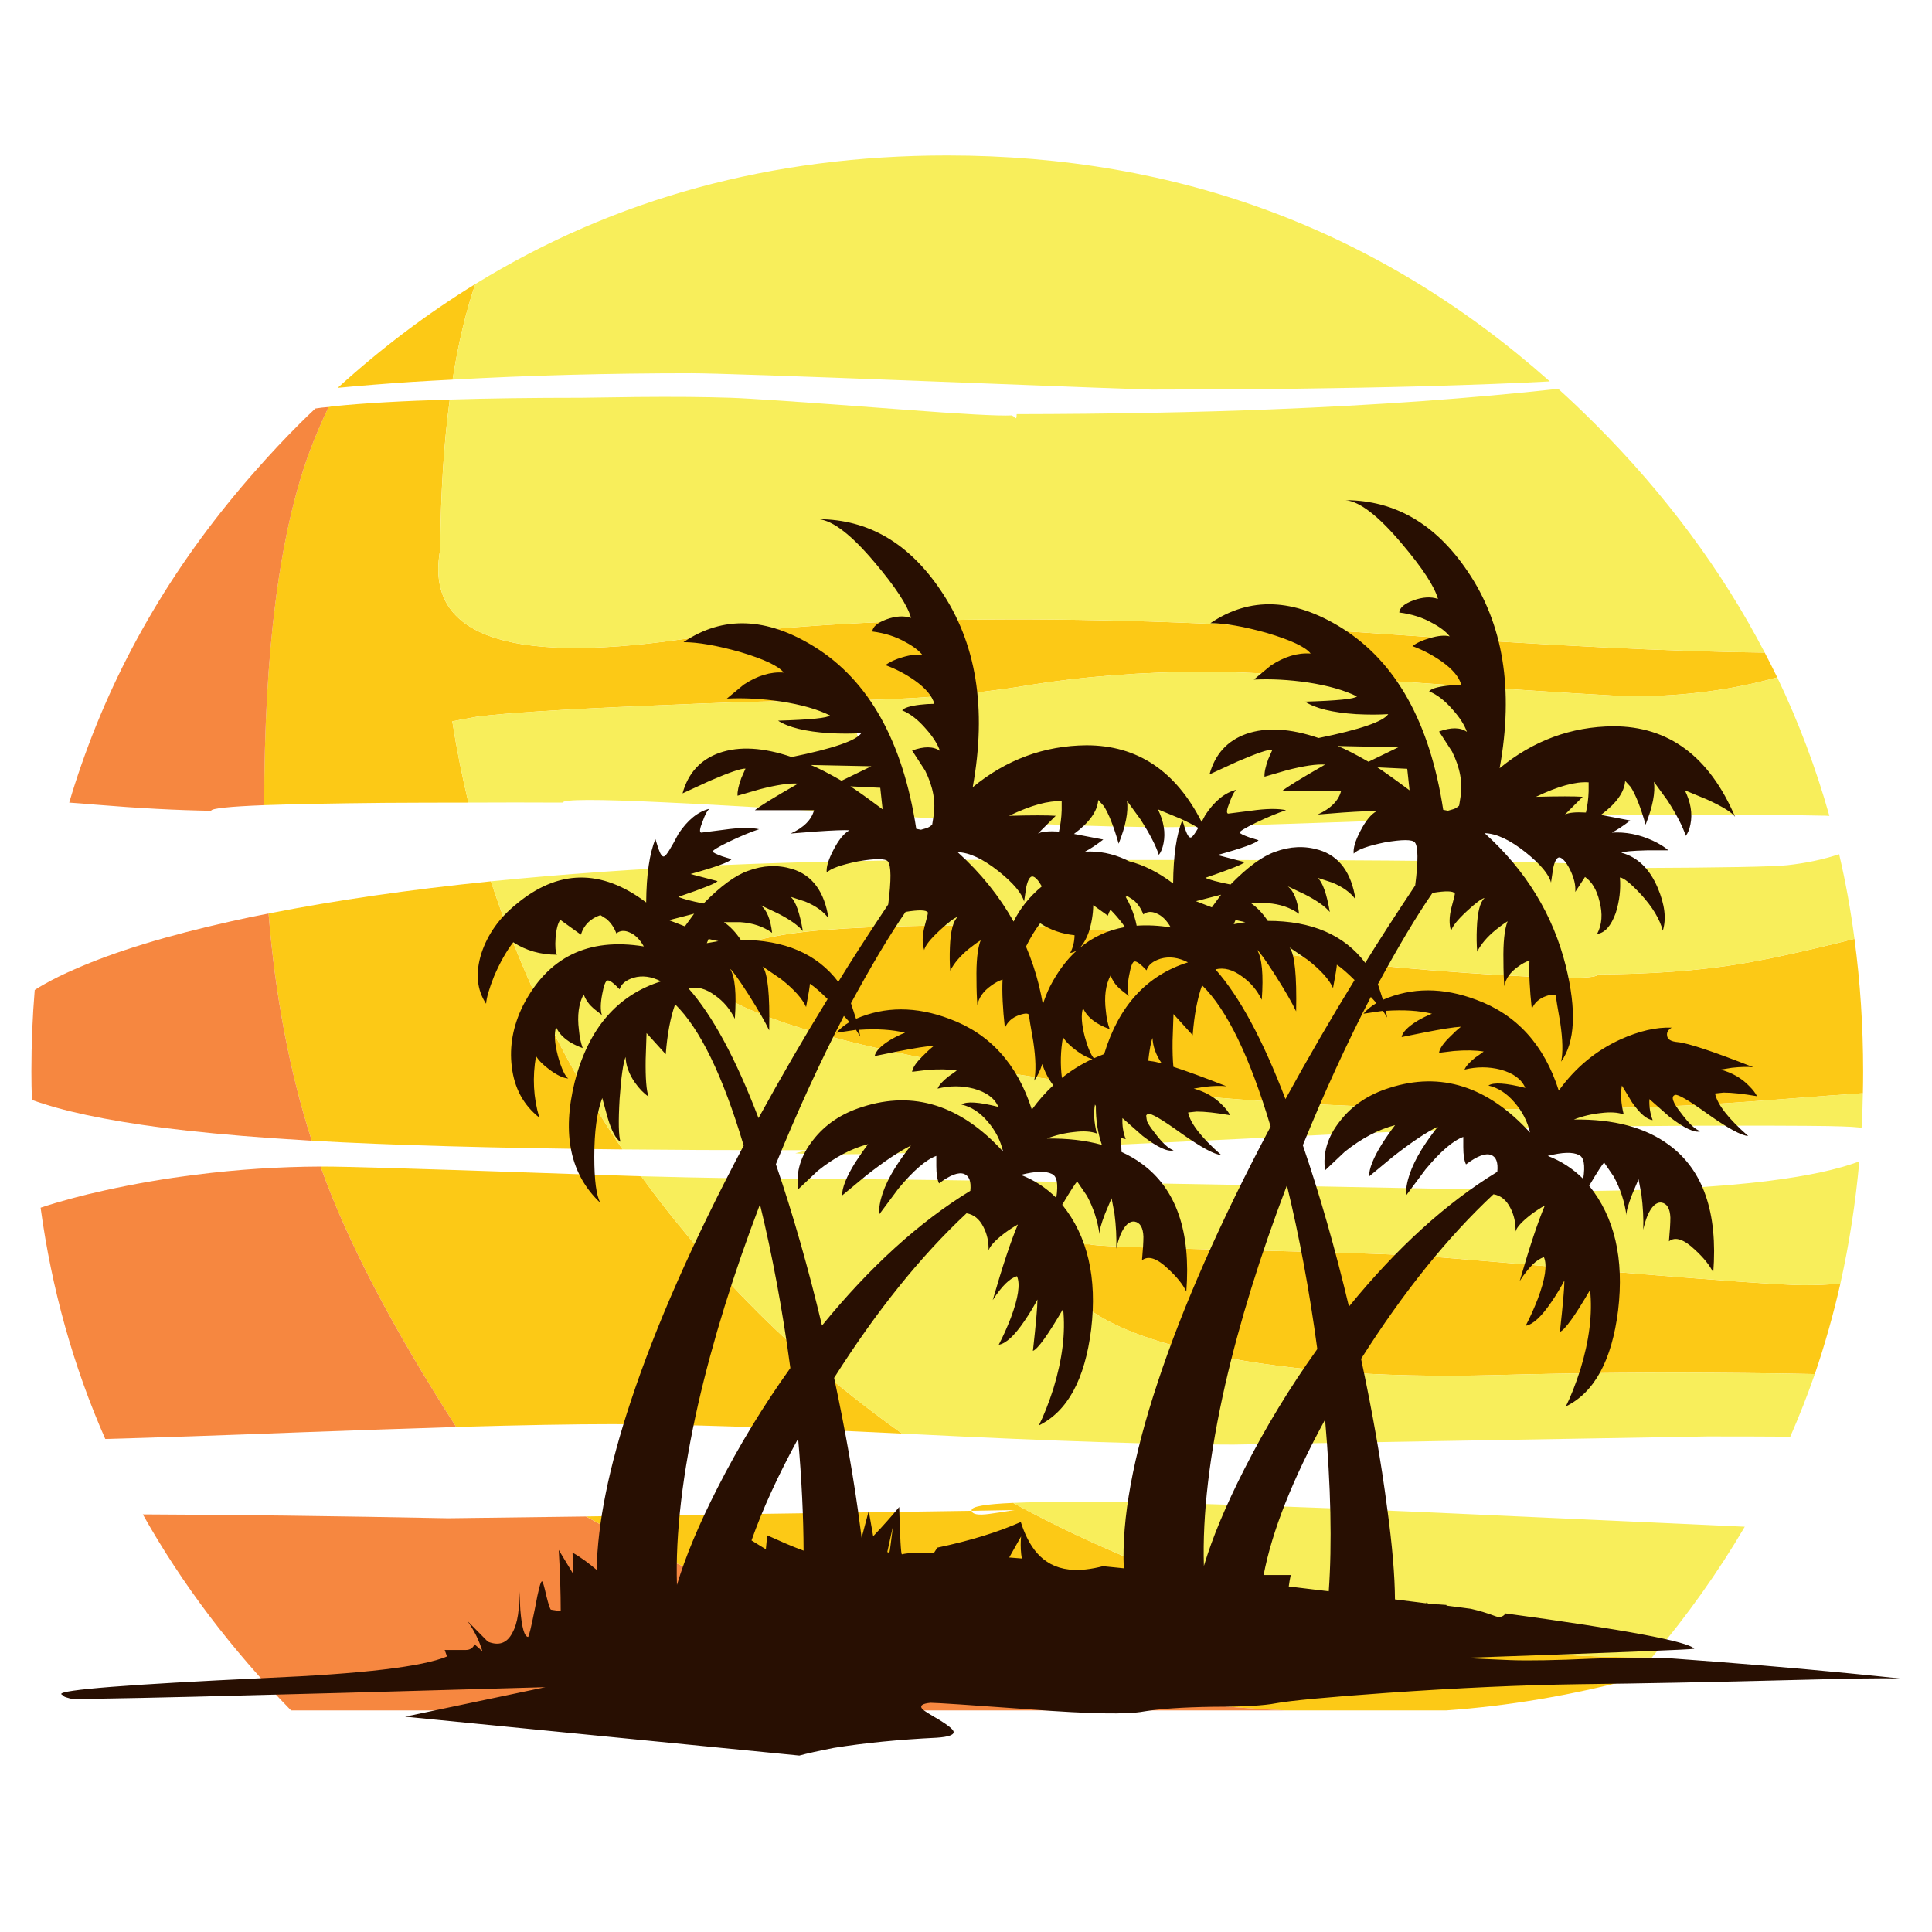 <?xml version="1.0" encoding="utf-8"?>
<!-- Generator: Adobe Illustrator 16.0.0, SVG Export Plug-In . SVG Version: 6.00 Build 0)  -->
<!DOCTYPE svg PUBLIC "-//W3C//DTD SVG 1.1//EN" "http://www.w3.org/Graphics/SVG/1.1/DTD/svg11.dtd">
<svg version="1.1" id="Layer_1" xmlns="http://www.w3.org/2000/svg" xmlns:xlink="http://www.w3.org/1999/xlink" x="0px" y="0px"
	 width="300px" height="300px" viewBox="0 0 300 300" enable-background="new 0 0 300 300" xml:space="preserve">
<g>
	<path fill="#FCC916" d="M248.032,151.654c0-0.105,0-0.225,0-0.356c8.28-0.026,15.597-0.556,21.946-1.587
		c4.551-0.741,10.543-2.05,17.979-3.929c0.898,6.668,1.35,13.532,1.35,20.598c0,1.111-0.014,2.235-0.039,3.373
		c-1.431,0.079-6.973,0.489-16.629,1.229c-10.898,0.848-23.229,1.271-36.988,1.271c-33.783,0-63.944-2.54-90.481-7.619
		c-10.768-2.063-19.354-4.286-25.756-6.668c-6.112-2.274-9.167-4.284-9.167-6.03c0-3.438,4.233-5.77,12.699-6.983
		c5.927-0.847,15.875-1.27,29.843-1.27c3.837,0,9.192,0.211,16.071,0.635c9.896,0.608,17.66,1.455,23.299,2.54
		c9.313,1.825,21.15,3.228,35.52,4.208c12.383,0.848,19.114,0.992,20.199,0.438C247.927,151.523,247.979,151.575,248.032,151.654z
		 M274.025,101.333c0.662,1.27,1.312,2.554,1.945,3.85c-7.063,1.958-14.475,2.937-22.227,2.937c-2.383,0-12.66-0.635-30.836-1.905
		c-18.15-1.27-29.99-1.905-35.521-1.905c-9.976,0-19.381,0.727-28.218,2.183c-8.969,1.455-18.506,2.209-28.613,2.262
		c-7.382,0-17.382,0.278-30.003,0.833c-13.123,0.556-21.959,1.125-26.51,1.706c-1.349,0.239-2.619,0.477-3.81,0.715
		c0.662,4.207,1.495,8.413,2.5,12.62c-4.445,0-8.81,0.013-13.096,0.04c-7.99,0.079-14.194,0.198-18.613,0.357
		c0-0.026,0-0.053,0-0.079c0-23.759,2.341-42.014,7.024-54.767c0.847-2.275,1.839-4.603,2.977-6.984
		c0.265-0.053,0.543-0.092,0.834-0.119c4.629-0.476,10.623-0.82,17.978-1.032c-0.926,6.853-1.416,14.591-1.468,23.216
		c-2.487,13.229,9.921,17.912,37.225,14.049c27.305-3.863,63.775-4.154,109.414-0.873
		C240.279,100.235,259.952,101.201,274.025,101.333z M285.773,199.318c-1.084,4.787-2.408,9.471-3.969,14.049
		c-3.994-0.08-7.658-0.133-10.994-0.158c-13.098-0.133-25.979-0.027-38.653,0.316c-18.388,0.477-33.904-0.771-46.552-3.73
		c-14.26-3.333-21.393-8.229-21.393-14.684c0-1.191,0.211-1.825,0.637-1.904h4.442c0,0.236,7.187,0.527,21.55,0.873
		c16.615,0.369,27,0.714,31.153,1.031c1.165,0.08,10.356,0.847,27.582,2.302c17.274,1.429,27.448,2.144,30.521,2.144
		C282.109,199.557,284.001,199.477,285.773,199.318z M99.566,182.65c5.45,7.514,11.563,14.631,18.335,21.352
		c6.906,6.825,14.3,13.029,22.185,18.611c-19.922-0.979-34.951-1.469-45.083-1.469c-5.953,0-14.009,0.146-24.169,0.438
		c-9.842-15.318-16.814-28.667-20.915-40.044c-0.052-0.132-0.092-0.265-0.119-0.396c0.132,0,0.278,0,0.437,0
		c3.254,0,14.088,0.314,32.503,0.949C88.851,182.307,94.46,182.491,99.566,182.65z M157.311,233.369
		c6.297,3.439,12.848,6.535,19.646,9.285c24.313,9.789,50.759,14.685,79.333,14.685c0.079,0,0.159,0,0.235,0
		c-0.949,1.112-1.902,2.224-2.854,3.333c-9.734,2.594-19.445,4.234-29.131,4.922h-24.883c-27.465-1.35-53.153-6.494-77.071-15.438
		c-11.139-4.182-21.668-9.076-31.59-14.684l59.886-0.875c0-0.055,0-0.095,0-0.117C150.881,233.924,153.023,233.555,157.311,233.369z
		 M63.889,59.305c-4.286,0.292-8.083,0.595-11.39,0.914c-0.026,0-0.053,0-0.08,0c0.053-0.053,0.106-0.093,0.159-0.12
		c6.746-6.112,13.824-11.443,21.232-15.994c-1.481,4.313-2.659,9.26-3.532,14.843C68.135,59.054,66.005,59.173,63.889,59.305z
		 M150.881,234.6c0.105,0.555,1.02,0.715,2.738,0.479c0.979-0.135,2.288-0.331,3.929-0.598L150.881,234.6z M81.033,149.67
		c4.286,10.16,9.498,19.764,15.636,28.813c-19.975-0.211-36.061-0.662-48.258-1.351c-3.439-10.715-5.675-22.475-6.708-35.281
		c10.292-2.037,21.801-3.704,34.527-5C77.633,141.138,79.234,145.411,81.033,149.67z"/>
	<path fill="#F68740" d="M199.654,265.594H45.196c-9.286-9.498-16.958-19.645-23.018-30.439c14.049,0.056,29.857,0.255,47.425,0.599
		l21.391-0.274c9.921,5.604,20.451,10.502,31.59,14.684C146.502,259.1,172.191,264.244,199.654,265.594z M48.054,70.179
		c-4.683,12.753-7.024,31.008-7.024,54.767c0,0.026,0,0.053,0,0.079c-5.45,0.212-8.202,0.503-8.255,0.874
		c-5.265-0.08-11.258-0.397-17.978-0.953c-1.508-0.132-2.857-0.238-4.048-0.317c0.582-1.984,1.218-3.956,1.905-5.914
		c5.795-16.642,14.856-31.907,27.185-45.797c2.117-2.408,4.339-4.776,6.668-7.104c0.82-0.82,1.64-1.614,2.46-2.381
		c0.662-0.106,1.35-0.186,2.063-0.238C49.893,65.576,48.901,67.904,48.054,70.179z M41.704,141.852
		c1.032,12.806,3.268,24.566,6.708,35.281c-2.17-0.131-4.207-0.264-6.112-0.396c-6.35-0.446-12.038-0.989-17.064-1.627
		c-8.863-1.164-15.623-2.604-20.28-4.323c-0.053-1.455-0.08-2.925-0.08-4.404c0-4.287,0.172-8.506,0.516-12.659
		c0.476-0.316,0.979-0.621,1.508-0.91c1.402-0.795,2.963-1.563,4.684-2.305c6.243-2.752,14.366-5.239,24.367-7.461
		C37.828,142.62,39.747,142.223,41.704,141.852z M6.304,187.531c2.937-0.979,6.271-1.879,10.001-2.698
		c4.683-1.032,9.379-1.839,14.088-2.421c6.429-0.82,12.898-1.244,19.407-1.271c0.026,0.133,0.066,0.268,0.119,0.396
		c4.101,11.377,11.073,24.727,20.915,40.044c-0.344,0.026-0.688,0.039-1.032,0.039c-6.825,0.212-14.564,0.478-23.216,0.794
		c-12.408,0.477-22.488,0.82-30.24,1.031C11.371,212.123,8.024,200.15,6.304,187.531z"/>
	<path fill="#F8EE5B" d="M87.381,124.628c0-0.529,5.265-0.543,15.795-0.04c7.091,0.318,18.123,0.966,33.098,1.945
		c18.891,1.27,33.917,1.905,45.083,1.905c2.935,0,13.531-0.318,31.787-0.953c18.256-0.635,34.328-0.952,48.221-0.952
		c11.218,0,18.361,0.039,21.431,0.119c0.425,0,0.847,0.014,1.271,0.04c-2.09-7.434-4.789-14.604-8.096-21.51
		c-7.063,1.958-14.473,2.937-22.225,2.937c-2.381,0-12.66-0.635-30.836-1.905c-18.152-1.27-29.992-1.905-35.52-1.905
		c-9.978,0-19.383,0.727-28.22,2.183c-8.968,1.455-18.506,2.209-28.613,2.262c-7.382,0-17.382,0.277-30.003,0.833
		c-13.122,0.556-21.959,1.124-26.51,1.706c-1.35,0.239-2.619,0.477-3.81,0.715c0.662,4.207,1.495,8.413,2.5,12.62
		C77.525,124.602,82.407,124.602,87.381,124.628z M134.5,111.955c1.993,0,1.993,3.091,0,3.091S132.507,111.955,134.5,111.955z
		 M68.374,85.261c0.053-8.625,0.542-16.364,1.468-23.216c5.9-0.186,12.7-0.278,20.398-0.278c0.53-0.001,3.401-0.041,8.613-0.12
		c5.767-0.053,10.622-0.013,14.564,0.119c2.752,0.08,11.655,0.688,26.709,1.826c9.339,0.714,15.001,1.019,16.985,0.913
		c0.186,0.08,0.371,0.211,0.556,0.397c0.133,0.132,0.199-0.066,0.199-0.595c14.657-0.026,27.926-0.278,39.805-0.754
		c16.086-0.635,30.851-1.693,44.29-3.175c1.932,1.747,3.836,3.559,5.714,5.437c10.929,10.927,19.712,22.767,26.353,35.519
		c-14.072-0.132-33.744-1.098-59.014-2.897c-45.64-3.281-82.11-2.99-109.415,0.873C78.295,103.173,65.887,98.49,68.374,85.261z
		 M107.384,57.956c-12.911,0-25.28,0.331-37.106,0.992c0.873-5.583,2.051-10.53,3.532-14.843
		c21.642-13.308,46.062-19.962,73.261-19.962c36.035,0,67.229,11.694,93.58,35.083c-4.895,0.264-11.418,0.516-19.563,0.753
		c-13.146,0.344-27.235,0.516-42.269,0.516c-0.896,0.001-12.26-0.422-34.088-1.268C122.902,58.38,110.453,57.956,107.384,57.956z
		 M274.979,183.324c5.795-0.74,10.373-1.732,13.732-2.977c-0.583,6.481-1.563,12.809-2.938,18.971
		c-1.772,0.158-3.664,0.238-5.676,0.238c-3.068,0-13.242-0.716-30.521-2.145c-17.226-1.455-26.417-2.223-27.582-2.303
		c-4.153-0.316-14.538-0.661-31.153-1.03c-14.363-0.347-21.55-0.638-21.55-0.873h-4.442c-0.426,0.079-0.637,0.713-0.637,1.903
		c0,6.455,7.133,11.352,21.393,14.685c12.646,2.963,28.164,4.207,46.552,3.729c12.674-0.344,25.559-0.448,38.653-0.315
		c3.336,0.024,7,0.078,10.994,0.158c-1.14,3.278-2.408,6.521-3.813,9.723c-3.333-0.024-7.604-0.039-12.818-0.039l-73.656,1.271
		c-11.48,0-27.793-0.528-48.934-1.588c-0.846-0.055-1.68-0.094-2.5-0.118c-7.885-5.582-15.279-11.786-22.185-18.611
		c-6.772-6.721-12.885-13.838-18.335-21.354c10.318,0.267,18.64,0.396,24.963,0.396c14.499,0,53.87,0.635,118.105,1.905
		C255.73,184.952,266.514,184.409,274.979,183.324z M270.773,237.061h0.158c-4.127,7.037-8.93,13.797-14.406,20.278h-0.236
		c-28.574,0-55.02-4.896-79.333-14.685c-6.799-2.75-13.349-5.846-19.646-9.285c9.685-0.45,30.309,0,61.871,1.349
		C221.536,234.824,238.732,235.604,270.773,237.061z M289.266,169.749c-0.024,1.771-0.093,3.56-0.199,5.356
		c-1.004-0.104-2.049-0.172-3.135-0.197c-1.801-0.079-7.343-0.119-16.627-0.119c-20.664,0-40.88,0.423-60.644,1.271
		c-23.573,1.164-41.472,1.998-53.694,2.5c-17.039,0.688-27.529,0.857-31.471,0.517c1.19-0.318,1.852-0.478,1.984-0.478h-3.811
		c-8.916,0-17.25-0.039-25.002-0.117c-6.138-9.051-11.35-18.653-15.636-28.813c-1.799-4.259-3.4-8.532-4.802-12.818
		c21.959-2.223,47.478-3.334,76.554-3.334c0.527,0,17.556,0.014,51.076,0.04c32.992,0.159,49.621,0.569,49.886,1.23h-10.16
		c0.715,0.026,2.556,0.225,5.519,0.595c3.098,0.265,4.645,0.066,4.645-0.595c13.679-0.053,21.604-0.199,23.771-0.437
		c2.912-0.317,5.598-0.886,8.06-1.706c1.005,4.286,1.799,8.665,2.381,13.136c-7.437,1.879-13.427,3.188-17.979,3.929
		c-6.351,1.032-13.666,1.561-21.944,1.587v0.356c-0.056-0.077-0.106-0.129-0.159-0.156c-1.085,0.556-7.816,0.41-20.2-0.438
		c-14.364-0.979-26.206-2.382-35.52-4.208c-5.638-1.085-13.401-1.932-23.298-2.54c-6.879-0.423-12.234-0.635-16.071-0.635
		c-13.969,0-23.917,0.423-29.843,1.271c-8.466,1.217-12.699,3.545-12.699,6.984c0,1.745,3.055,3.756,9.167,6.03
		c6.403,2.384,14.989,4.604,25.756,6.668c26.537,5.079,56.697,7.619,90.483,7.619c13.759,0,26.086-0.423,36.986-1.271
		C282.293,170.238,287.835,169.828,289.266,169.749z"/>
	<path fill="#280F02" d="M287.066,259.826c-8.391-0.823-17.728-1.603-28.014-2.349c-2.539-0.127-6.476-0.103-11.81,0.077
		c-5.646,0.257-9.864,0.333-12.661,0.231c-2.486-0.102-4.963-0.216-7.424-0.346c23.57-0.821,35.549-1.296,35.934-1.425
		c-0.979-1.133-10.754-2.961-29.314-5.483c-0.305,0.454-0.842,0.709-1.527,0.447c-1.267-0.484-2.555-0.869-3.861-1.167
		c-1.228-0.16-2.479-0.323-3.772-0.49c-0.008-0.037-0.013-0.068-0.021-0.106c-0.758-0.068-1.52-0.111-2.286-0.121
		c-0.337-0.005-0.612-0.104-0.832-0.258c-0.002,0.04-0.004,0.085-0.007,0.124c-1.573-0.198-3.2-0.401-4.861-0.607
		c-0.018-3.68-0.419-8.412-1.218-14.232c-0.918-7.099-2.266-14.803-4.044-23.117c6.572-10.372,13.425-18.894,20.561-25.559
		c1.122,0.187,1.991,0.888,2.61,2.105c0.58,1.104,0.853,2.331,0.814,3.677c0.186-0.671,1.004-1.562,2.443-2.666
		c0.73-0.543,1.433-1.002,2.107-1.376c-1.066,2.509-2.369,6.423-3.905,11.739c1.405-2.172,2.661-3.406,3.765-3.705
		c0.524,1.218,0.208,3.368-0.952,6.459c-0.579,1.498-1.208,2.893-1.883,4.185c1.123-0.188,2.452-1.413,3.988-3.68
		c0.769-1.124,1.441-2.235,2.022-3.343c0,1.163-0.235,3.82-0.702,7.979c0.769-0.302,2.33-2.471,4.691-6.518
		c0.393,3.67-0.113,7.8-1.517,12.387c-0.73,2.265-1.48,4.166-2.247,5.702c4.438-2.172,7.145-7.143,8.117-14.915
		c0.954-8.016-0.543-14.465-4.493-19.353c1.309-2.211,2.087-3.408,2.331-3.595l1.515,2.219c1.011,1.892,1.659,3.876,1.939,5.955
		c-0.04-0.523,0.251-1.593,0.871-3.201l1.011-2.389l0.448,2.389c0.245,1.891,0.338,3.707,0.282,5.446
		c0.148-0.729,0.364-1.449,0.646-2.161c0.634-1.459,1.365-2.143,2.19-2.05c0.861,0.15,1.32,0.928,1.375,2.332
		c0,0.824-0.074,2.052-0.224,3.679c0.976-0.767,2.323-0.327,4.047,1.32c1.365,1.256,2.312,2.434,2.836,3.538
		c0.729-9.326-1.565-15.936-6.883-19.831c-3.668-2.716-8.593-4.025-14.771-3.932c1.348-0.524,2.751-0.861,4.213-1.012
		c1.479-0.187,2.658-0.11,3.539,0.226c-0.432-1.741-0.524-3.239-0.282-4.495l1.573,2.611c1.218,1.741,2.284,2.66,3.202,2.754
		c-0.394-1.013-0.563-2.099-0.505-3.259l3.12,2.753c2.303,1.779,3.91,2.528,4.829,2.248c-0.806-0.245-1.816-1.19-3.034-2.839
		c-1.311-1.647-1.621-2.585-0.928-2.809c0.43-0.149,2.117,0.833,5.056,2.949c3.147,2.229,5.243,3.37,6.293,3.427
		c-3.093-2.713-4.803-4.916-5.142-6.6l1.318-0.142c1.293,0,3.025,0.187,5.195,0.563c-0.223-0.469-0.624-0.993-1.206-1.573
		c-1.16-1.218-2.64-2.07-4.438-2.557l1.742-0.282c1.349-0.149,2.462-0.177,3.342-0.083c-6.233-2.452-10.147-3.753-11.739-3.904
		c-1.068-0.093-1.621-0.43-1.659-1.012c-0.091-0.486,0.144-0.897,0.704-1.235c-2.394-0.094-5.046,0.516-7.947,1.826
		c-3.821,1.742-7.016,4.393-9.579,7.95c-2.265-7.098-6.535-11.798-12.809-14.102c-5.167-1.947-10-1.947-14.493,0l-0.785-2.415
		c3.183-5.879,6.01-10.607,8.482-14.184c2.061-0.336,3.212-0.31,3.454,0.085c0.057,0.038-0.111,0.758-0.506,2.162
		c-0.375,1.441-0.394,2.668-0.057,3.679c0.133-0.674,0.947-1.704,2.444-3.089c1.367-1.273,2.284-1.957,2.754-2.05
		c-0.712,0.636-1.115,2.209-1.208,4.719c-0.057,1.309-0.038,2.517,0.055,3.623c0.581-1.161,1.547-2.294,2.896-3.398
		c0.674-0.542,1.281-0.984,1.825-1.321c-0.486,1.254-0.703,3.305-0.646,6.152c0,1.462,0.045,2.771,0.14,3.932
		c0.188-1.16,0.907-2.181,2.162-3.062c0.582-0.429,1.161-0.74,1.742-0.926c-0.095,1.985,0.028,4.495,0.364,7.528
		c0.375-0.954,1.124-1.629,2.247-2.022c1.012-0.337,1.517-0.29,1.517,0.141c0,0.244,0.215,1.572,0.646,3.987
		c0.394,2.661,0.44,4.683,0.14,6.068c2.172-3.034,2.416-7.977,0.731-14.832c-1.985-7.976-6.188-14.857-12.611-20.644
		c1.795,0.038,3.921,1.03,6.375,2.979c2.286,1.833,3.597,3.397,3.934,4.69c0.131-0.918,0.242-1.668,0.337-2.248
		c0.242-1.104,0.563-1.657,0.954-1.657c0.486,0.055,1.04,0.684,1.657,1.882c0.638,1.31,0.91,2.471,0.814,3.482l1.517-2.332
		c1.065,0.731,1.815,1.984,2.245,3.764c0.524,1.947,0.401,3.642-0.365,5.084c1.199-0.15,2.162-1.236,2.894-3.259
		c0.579-1.834,0.795-3.67,0.646-5.504c0.579,0.038,1.666,0.909,3.257,2.613c1.799,1.965,2.932,3.847,3.401,5.645
		c0.577-1.835,0.317-4.055-0.79-6.658c-1.253-2.958-3.134-4.776-5.643-5.448c0.335-0.188,1.664-0.31,3.985-0.366
		c1.161,0,2.268,0,3.316,0c-0.58-0.524-1.394-1.031-2.443-1.518c-2.081-0.954-4.187-1.366-6.322-1.236
		c0.825-0.43,1.771-1.056,2.841-1.881l-4.551-0.87c2.397-1.778,3.651-3.538,3.763-5.281l0.871,0.956
		c0.767,1.198,1.535,3.146,2.303,5.843c1.105-2.79,1.535-5.009,1.293-6.658l2.105,2.893c1.462,2.285,2.407,4.12,2.839,5.505
		c0.335-0.431,0.579-1.029,0.729-1.798c0.337-1.647,0.048-3.408-0.869-5.279l3.454,1.432c2.416,1.104,3.867,2.003,4.354,2.696
		c-4.007-9.381-10.309-14.071-18.903-14.071c-6.573,0.055-12.462,2.228-17.667,6.515c2.229-12.264,0.561-22.471-4.999-30.616
		c-4.926-7.301-11.228-10.972-18.903-11.01c2.209,0.225,5.103,2.462,8.68,6.713c3.238,3.82,5.12,6.694,5.645,8.622
		c-1.104-0.375-2.378-0.3-3.819,0.225c-1.405,0.523-2.136,1.151-2.19,1.882c1.946,0.243,3.67,0.795,5.167,1.657
		c1.199,0.636,2.087,1.319,2.668,2.049c-0.767-0.206-1.806-0.111-3.118,0.281c-1.159,0.337-2.049,0.749-2.668,1.236
		c1.593,0.58,3.109,1.376,4.55,2.386c1.686,1.201,2.696,2.407,3.034,3.625c-0.711,0-1.46,0.047-2.246,0.141
		c-1.536,0.187-2.454,0.476-2.753,0.87c1.272,0.524,2.509,1.488,3.707,2.893c1.068,1.197,1.788,2.329,2.163,3.398
		c-1.012-0.713-2.453-0.731-4.325-0.056l2.022,3.117c1.253,2.51,1.683,4.898,1.291,7.163l-0.197,1.236
		c-0.299,0.28-0.617,0.469-0.954,0.562l-0.786,0.225l-0.73-0.142c-2.079-13.576-7.342-22.996-15.785-28.256
		c-7.453-4.625-14.241-4.869-20.363-0.73c2.229,0,5.148,0.505,8.764,1.517c3.763,1.124,6.029,2.191,6.796,3.203
		c-2.022-0.15-4.09,0.477-6.207,1.881l-2.611,2.162c2.659-0.131,5.459,0.019,8.398,0.449c3.145,0.487,5.683,1.208,7.612,2.164
		c-0.338,0.393-3.024,0.664-8.063,0.814c1.611,1.049,4.253,1.694,7.921,1.938c1.837,0.095,3.503,0.095,5.001,0
		c-0.786,1.162-4.392,2.397-10.814,3.708c-4.382-1.499-8.117-1.713-11.208-0.647c-2.957,1.049-4.868,3.147-5.729,6.292l4.27-1.966
		c2.996-1.292,4.831-1.919,5.505-1.881l-0.646,1.46c-0.43,1.16-0.627,2.078-0.589,2.751l3.482-1.011
		c2.602-0.672,4.576-0.964,5.927-0.87c-3.708,2.116-5.946,3.493-6.715,4.129h9.186c-0.394,1.498-1.602,2.705-3.624,3.623
		l3.904-0.309c2.753-0.187,4.495-0.252,5.225-0.197c-0.859,0.469-1.702,1.507-2.528,3.119c-0.767,1.478-1.104,2.63-1.011,3.454
		c0.581-0.617,2.192-1.199,4.832-1.741c2.714-0.467,4.269-0.467,4.662,0c0.522,0.637,0.544,2.867,0.057,6.685
		c-3.146,4.718-5.731,8.726-7.754,12.021c-3.276-4.343-8.322-6.517-15.139-6.517c-0.768-1.16-1.639-2.079-2.611-2.753h2.556
		c1.928,0.132,3.567,0.684,4.916,1.659c-0.244-2.117-0.823-3.54-1.742-4.269l2.613,1.236c1.871,0.954,3.174,1.872,3.904,2.751
		c-0.486-2.846-1.115-4.616-1.882-5.309l2.247,0.732c1.646,0.673,2.854,1.543,3.623,2.611c-0.637-4.156-2.519-6.714-5.645-7.668
		c-2.231-0.675-4.505-0.581-6.827,0.281c-1.967,0.673-4.279,2.369-6.938,5.083c-1.986-0.393-3.285-0.739-3.904-1.04
		c3.949-1.348,5.972-2.163,6.066-2.443l-4.185-1.097c3.857-1.066,5.983-1.834,6.376-2.302c-0.487-0.148-0.974-0.298-1.46-0.449
		c-0.917-0.336-1.405-0.58-1.462-0.729c-0.036-0.188,0.787-0.693,2.473-1.517c1.797-0.861,3.371-1.517,4.719-1.965
		c-1.255-0.28-3.071-0.253-5.449,0.085l-3.539,0.449c-0.3-0.057-0.226-0.636,0.225-1.742c0.375-1.067,0.731-1.721,1.068-1.966
		c-1.78,0.43-3.39,1.731-4.832,3.905c-0.209,0.401-0.398,0.755-0.579,1.086c-4.024-7.924-9.98-11.897-17.88-11.897
		c-6.572,0.055-12.461,2.228-17.667,6.515c2.229-12.264,0.561-22.47-5-30.616c-4.925-7.301-11.226-10.972-18.903-11.01
		c2.21,0.225,5.103,2.462,8.679,6.713c3.239,3.82,5.121,6.694,5.646,8.622c-1.104-0.375-2.378-0.3-3.82,0.225
		c-1.404,0.523-2.135,1.151-2.191,1.882c1.946,0.243,3.67,0.795,5.168,1.657c1.198,0.636,2.086,1.319,2.668,2.049
		c-0.768-0.206-1.808-0.111-3.119,0.281c-1.16,0.338-2.05,0.75-2.668,1.236c1.591,0.58,3.109,1.376,4.55,2.386
		c1.686,1.201,2.697,2.407,3.034,3.625c-0.711,0-1.46,0.047-2.247,0.141c-1.535,0.187-2.453,0.476-2.752,0.87
		c1.272,0.524,2.509,1.488,3.708,2.893c1.067,1.197,1.788,2.329,2.163,3.398c-1.011-0.713-2.453-0.731-4.325-0.056l2.021,3.117
		c1.255,2.51,1.685,4.898,1.292,7.163l-0.197,1.236c-0.299,0.28-0.617,0.469-0.955,0.562l-0.787,0.225l-0.73-0.142
		c-2.079-13.576-7.341-22.995-15.786-28.256c-7.452-4.625-14.241-4.869-20.363-0.73c2.229,0,5.149,0.505,8.764,1.517
		c3.763,1.124,6.028,2.191,6.796,3.203c-2.022-0.15-4.091,0.477-6.207,1.881l-2.612,2.162c2.66-0.131,5.459,0.019,8.399,0.449
		c3.146,0.487,5.683,1.208,7.611,2.164c-0.336,0.393-3.023,0.664-8.062,0.814c1.612,1.049,4.252,1.694,7.921,1.938
		c1.836,0.095,3.503,0.095,5.001,0c-0.787,1.162-4.391,2.397-10.814,3.708c-4.382-1.499-8.118-1.713-11.208-0.647
		c-2.959,1.049-4.869,3.147-5.73,6.292l4.269-1.966c2.997-1.292,4.831-1.919,5.505-1.881l-0.646,1.46
		c-0.431,1.16-0.628,2.078-0.59,2.751l3.482-1.011c2.603-0.672,4.578-0.964,5.927-0.87c-3.708,2.116-5.945,3.493-6.714,4.129h9.186
		c-0.394,1.498-1.602,2.705-3.624,3.623l3.904-0.309c2.753-0.187,4.495-0.252,5.225-0.197c-0.861,0.469-1.704,1.507-2.528,3.119
		c-0.767,1.478-1.104,2.63-1.011,3.454c0.58-0.618,2.191-1.199,4.831-1.741c2.715-0.467,4.269-0.467,4.663,0
		c0.522,0.637,0.542,2.867,0.056,6.685c-3.147,4.718-5.73,8.726-7.753,12.021c-3.277-4.343-8.322-6.517-15.139-6.517
		c-0.767-1.16-1.638-2.079-2.611-2.753h2.557c1.927,0.132,3.567,0.684,4.916,1.659c-0.244-2.117-0.824-3.54-1.742-4.269l2.612,1.236
		c1.872,0.954,3.174,1.872,3.904,2.751c-0.486-2.846-1.114-4.616-1.881-5.309l2.247,0.732c1.646,0.673,2.854,1.543,3.623,2.611
		c-0.637-4.156-2.518-6.714-5.646-7.668c-2.229-0.675-4.504-0.581-6.826,0.281c-1.966,0.673-4.278,2.369-6.938,5.083
		c-1.985-0.393-3.286-0.739-3.904-1.04c3.95-1.348,5.973-2.163,6.067-2.443l-4.186-1.097c3.858-1.066,5.984-1.834,6.376-2.302
		c-0.486-0.148-0.973-0.298-1.46-0.449c-0.917-0.336-1.405-0.58-1.461-0.729c-0.036-0.188,0.788-0.693,2.473-1.517
		c1.797-0.861,3.37-1.517,4.719-1.965c-1.255-0.28-3.071-0.253-5.45,0.085l-3.539,0.449c-0.299-0.057-0.225-0.636,0.226-1.742
		c0.374-1.067,0.73-1.721,1.067-1.966c-1.779,0.43-3.39,1.731-4.832,3.905c-1.16,2.227-1.89,3.388-2.189,3.482
		c-0.282,0.15-0.591-0.263-0.928-1.236l-0.45-1.434c-0.917,2.21-1.395,5.487-1.433,9.832c-6.966-5.262-13.708-5.159-20.223,0.309
		c-2.604,2.116-4.391,4.645-5.364,7.584c-0.957,3.051-0.712,5.663,0.729,7.836c0.057-0.917,0.468-2.34,1.236-4.269
		c0.917-2.134,1.911-3.895,2.977-5.28c1.968,1.292,4.232,1.938,6.798,1.938c-0.244-0.431-0.318-1.301-0.225-2.612
		c0.113-1.349,0.355-2.284,0.731-2.809l3.2,2.303c0.469-1.498,1.48-2.507,3.034-3.033l0.928,0.59
		c0.692,0.582,1.208,1.33,1.544,2.248c0.58-0.449,1.253-0.506,2.021-0.168c0.862,0.337,1.61,1.067,2.247,2.19
		c-8.65-1.404-14.904,1.658-18.762,9.185c-1.554,3.146-2.133,6.309-1.741,9.494c0.394,3.332,1.817,5.963,4.27,7.892
		c-0.917-3.089-1.086-6.271-0.506-9.549c0.394,0.674,1.114,1.394,2.164,2.162c1.124,0.825,2.069,1.265,2.836,1.32
		c-0.523-0.393-1.057-1.553-1.601-3.482c-0.524-2.022-0.618-3.521-0.28-4.493c0.618,1.402,1.994,2.489,4.128,3.257
		c-0.299-0.823-0.494-1.769-0.589-2.837c-0.28-2.208-0.038-4.044,0.73-5.505c0.3,0.786,0.74,1.443,1.321,1.966
		c0.131,0.151,0.636,0.563,1.517,1.236c-0.245-0.73-0.226-1.815,0.056-3.259c0.244-1.348,0.516-2.05,0.815-2.105
		c0.337-0.058,0.964,0.401,1.882,1.377c0.243-0.826,0.964-1.424,2.163-1.799c1.348-0.393,2.77-0.206,4.269,0.563
		c-6.797,2.134-11.263,7.329-13.398,15.588c-2.022,8.146-0.692,14.419,3.989,18.819c-0.636-1.105-0.955-3.493-0.955-7.163
		c0-3.914,0.411-6.956,1.235-9.129l0.815,2.978c0.618,2.116,1.292,3.39,2.022,3.82c-0.301-0.916-0.346-3.137-0.14-6.656
		c0.243-3.427,0.551-5.599,0.926-6.518c0.056,1.35,0.543,2.679,1.46,3.99c0.674,0.954,1.377,1.675,2.107,2.161
		c-0.337-0.917-0.487-2.828-0.449-5.729l0.14-4.129l2.978,3.285c0.243-3.146,0.73-5.729,1.46-7.752
		c3.858,3.764,7.407,11.075,10.645,21.937c-7.826,14.774-13.668,28.004-17.527,39.688c-3.413,10.267-5.174,18.993-5.302,26.198
		c-1.178-0.992-2.399-1.924-3.75-2.684c0.018,0.379,0.039,0.767,0.05,1.128c0.026,0.77,0.04,1.487,0.04,2.155
		c-0.769-1.285-1.513-2.514-2.231-3.693c0.205,3.487,0.307,6.655,0.307,9.504l-1.5-0.231c-0.128,0-0.373-0.72-0.731-2.155
		c-0.333-1.488-0.552-2.232-0.655-2.232c-0.205-0.153-0.577,1.244-1.115,4.192c-0.59,2.95-0.949,4.426-1.077,4.426
		c-0.564-0.052-0.962-1.45-1.192-4.194c-0.078-1.615-0.142-2.744-0.193-3.386c0.129,3.154-0.217,5.465-1.038,6.928
		c-0.822,1.616-2.092,2.078-3.81,1.386l-3.155-3.194c1.052,1.487,1.821,3.054,2.308,4.695c-0.155-0.157-0.308-0.297-0.462-0.424
		c-0.283-0.248-0.532-0.466-0.762-0.667c-0.196,0.493-0.636,0.88-1.328,0.88h-3.309c0.043,0.117,0.089,0.244,0.13,0.354
		c0.077,0.232,0.154,0.45,0.231,0.654c-3.746,1.591-13.146,2.706-28.203,3.348c-21.316,1-31.884,1.835-31.705,2.502
		c0.231,0.153,0.372,0.269,0.424,0.345c0.077,0.075,0.411,0.191,1,0.345c1.104,0.206,25.689-0.383,73.759-1.769l-21.777,4.578
		l61.215,6.041c1.207-0.334,2.988-0.73,5.349-1.191c4.797-0.771,10.12-1.295,15.967-1.579c1.923-0.129,2.796-0.46,2.617-1
		c-0.129-0.358-0.86-0.947-2.192-1.769c-1.514-0.873-2.386-1.424-2.617-1.655c-0.486-0.537-0.077-0.871,1.232-1
		c0.948,0,6.192,0.345,15.736,1.039c9.002,0.691,14.8,0.794,17.391,0.308c2.435-0.413,6.024-0.655,10.772-0.73
		c4.667,0,7.911-0.183,9.734-0.541c2.204-0.411,7.963-0.949,17.273-1.616c10.954-0.769,20.931-1.219,29.935-1.349
		c9.338-0.102,20.483-0.318,33.436-0.654c8.797-0.229,13.951-0.306,15.466-0.229C297.48,260.892,295.093,260.62,287.066,259.826z
		 M245.166,179.344c0.785,0.338,1.011,1.574,0.674,3.709c-1.611-1.591-3.446-2.781-5.503-3.567
		C242.602,178.904,244.211,178.857,245.166,179.344z M246.683,121.484v1.376c-0.038,1.162-0.179,2.267-0.423,3.313
		c-1.591-0.094-2.678,0.01-3.257,0.309l2.753-2.753c-1.255-0.093-3.673-0.093-7.248,0
		C241.936,122.083,244.66,121.334,246.683,121.484z M212.5,118.283c-2.022-1.162-3.615-1.976-4.776-2.444l9.409,0.196L212.5,118.283
		z M213.876,119.153l4.636,0.225l0.363,3.343C216.461,120.923,214.793,119.733,213.876,119.153z M130.675,121.233
		c-2.022-1.162-3.615-1.976-4.775-2.444l9.409,0.196L130.675,121.233z M132.052,122.104l4.635,0.225l0.364,3.343
		C134.636,123.873,132.968,122.684,132.052,122.104z M212.863,154.798l0.871,0.954c-0.861,0.524-1.536,1.076-2.022,1.657
		l3.033-0.449l0.647,1.039l-0.196-1.039c2.789-0.188,5.177-0.038,7.161,0.449c-0.73,0.282-1.479,0.646-2.246,1.094
		c-1.497,0.919-2.323,1.762-2.471,2.529l3.622-0.729c2.659-0.525,4.522-0.815,5.59-0.871c-0.543,0.43-1.077,0.916-1.602,1.46
		c-1.104,1.049-1.702,1.91-1.797,2.584l2.303-0.28c1.835-0.15,3.38-0.121,4.635,0.084c-0.375,0.28-0.807,0.591-1.297,0.926
		c-0.916,0.73-1.479,1.357-1.684,1.882c1.89-0.468,3.753-0.468,5.588,0c1.986,0.542,3.269,1.487,3.85,2.837
		c-3.052-0.767-4.961-0.891-5.729-0.363c1.498,0.335,2.848,1.206,4.045,2.609c1.219,1.405,2.021,2.969,2.416,4.69
		c-6.572-7.189-13.848-9.503-21.825-6.937c-3.238,1.011-5.795,2.724-7.667,5.139c-1.93,2.416-2.706,4.974-2.331,7.669l3.062-2.893
		c2.604-2.078,5.206-3.454,7.81-4.129c-0.675,0.879-1.349,1.843-2.022,2.894c-1.351,2.172-2.024,3.867-2.024,5.084l3.765-3.118
		c2.846-2.228,5.16-3.772,6.938-4.635c-0.805,0.975-1.647,2.154-2.527,3.54c-1.686,2.753-2.5,5.148-2.443,7.191l3.034-4.073
		c2.321-2.79,4.277-4.476,5.87-5.056v1.573c0,1.218,0.14,2.116,0.422,2.695c1.74-1.31,3.041-1.796,3.904-1.46
		c0.784,0.301,1.103,1.172,0.955,2.613c-7.921,4.831-15.6,11.807-23.034,20.925c-2.134-8.97-4.521-17.319-7.161-25.054
		C205.58,169.759,209.101,162.081,212.863,154.798z M186.94,243.161c-0.244-7.959,0.861-17.349,3.313-28.173
		c2.229-9.698,5.422-20.007,9.578-30.925c1.93,7.922,3.503,16.395,4.719,25.42c-4.249,5.937-8.023,12.144-11.32,18.622
		C190.33,233.799,188.233,238.817,186.94,243.161z M191.856,142.859l1.517,0.337l-1.799,0.31L191.856,142.859z M192.865,151.622
		c1.313,0.919,2.333,2.126,3.062,3.623c0.282-3.914,0.038-6.498-0.729-7.752c0.337,0.227,1.274,1.526,2.808,3.903
		c1.555,2.454,2.64,4.337,3.258,5.648c0.113-5.563-0.224-8.866-1.012-9.915l2.837,1.938c2.024,1.59,3.325,3.042,3.904,4.353
		c0.394-2.079,0.591-3.287,0.591-3.623c0.73,0.486,1.647,1.282,2.753,2.387c-3.577,5.805-7.153,11.966-10.73,18.481
		c-3.521-9.231-7.145-15.944-10.869-20.139C190.048,150.189,191.424,150.555,192.865,151.622z M189.608,138.927l-1.434,1.966
		l-2.471-0.956L189.608,138.927z M170.53,124.213l0.871,0.956c0.768,1.198,1.536,3.146,2.303,5.843
		c1.106-2.79,1.536-5.009,1.294-6.658l2.105,2.893c1.462,2.285,2.406,4.12,2.838,5.505c0.335-0.431,0.58-1.029,0.729-1.798
		c0.337-1.647,0.047-3.408-0.869-5.279l3.454,1.431c1.161,0.531,2.094,1.013,2.81,1.449c-0.536,0.917-0.9,1.409-1.091,1.469
		c-0.282,0.15-0.591-0.263-0.928-1.236l-0.449-1.434c-0.918,2.21-1.396,5.487-1.433,9.832c-2.31-1.745-4.594-2.886-6.854-3.451
		c-0.167-0.085-0.33-0.17-0.511-0.253c-2.081-0.954-4.187-1.366-6.322-1.236c0.825-0.43,1.77-1.057,2.84-1.881l-4.55-0.87
		C169.165,127.716,170.419,125.956,170.53,124.213z M162.557,176.793c1.349-0.524,2.752-0.861,4.214-1.012
		c1.479-0.187,2.658-0.11,3.539,0.226c-0.433-1.741-0.525-3.239-0.282-4.495l0.137,0.227c-0.014,2.193,0.298,4.204,0.935,6.034
		C168.582,177.075,165.738,176.745,162.557,176.793z M164.015,186.003c-1.611-1.591-3.446-2.781-5.503-3.567
		c2.266-0.581,3.875-0.628,4.829-0.142C164.127,182.632,164.352,183.868,164.015,186.003z M165.059,161.033
		c0.394,0.674,1.115,1.394,2.164,2.162c0.925,0.68,1.722,1.082,2.406,1.24c-1.706,0.795-3.284,1.776-4.737,2.937
		C164.626,165.3,164.678,163.188,165.059,161.033z M161.938,155.942c-0.167-0.95-0.363-1.93-0.618-2.968
		c-0.516-2.073-1.189-4.069-2.005-5.994c0.695-1.4,1.43-2.61,2.204-3.615c1.583,1.041,3.363,1.654,5.335,1.857
		c-0.014,1.001-0.234,1.92-0.677,2.753c0.402-0.05,0.776-0.216,1.126-0.478c-1.651,1.474-3.075,3.372-4.268,5.699
		C162.585,154.11,162.226,155.025,161.938,155.942z M169.07,144.716c0.438-1.386,0.667-2.773,0.689-4.16l2.263,1.628
		c0.105-0.337,0.248-0.641,0.408-0.928c0.175,0.178,0.354,0.367,0.543,0.568c0.661,0.723,1.231,1.434,1.713,2.134
		c-2.716,0.477-5.093,1.585-7.13,3.326C168.14,146.742,168.646,145.893,169.07,144.716z M176.5,143.743
		c-0.172-0.917-0.473-1.892-0.915-2.931c-0.237-0.559-0.504-1.064-0.786-1.542c0.091-0.036,0.165-0.086,0.26-0.118l0.928,0.59
		c0.69,0.582,1.206,1.33,1.543,2.248c0.579-0.449,1.254-0.506,2.022-0.168c0.861,0.337,1.609,1.067,2.245,2.19
		C179.916,143.707,178.155,143.625,176.5,143.743z M171.45,163.677c-0.522,0.194-1.053,0.406-1.593,0.649
		c-0.46-0.514-0.925-1.61-1.4-3.293c-0.524-2.022-0.617-3.521-0.28-4.493c0.617,1.403,1.994,2.489,4.128,3.257
		c-0.299-0.823-0.494-1.769-0.589-2.837c-0.28-2.208-0.038-4.044,0.731-5.505c0.299,0.786,0.738,1.443,1.319,1.966
		c0.131,0.151,0.637,0.563,1.517,1.236c-0.244-0.73-0.225-1.815,0.057-3.259c0.245-1.348,0.516-2.049,0.814-2.105
		c0.337-0.058,0.964,0.401,1.883,1.377c0.242-0.826,0.964-1.424,2.162-1.799c1.349-0.392,2.771-0.205,4.27,0.563
		C178.049,151.449,173.712,156.199,171.45,163.677z M178.963,161.173c0.056,1.333,0.535,2.646,1.431,3.942
		c-0.714-0.189-1.28-0.307-1.688-0.346c-0.153-0.014-0.271-0.043-0.404-0.066C178.492,162.972,178.713,161.786,178.963,161.173z
		 M164.857,124.435v1.376c-0.038,1.162-0.178,2.267-0.422,3.313c-1.591-0.094-2.678,0.01-3.257,0.309l2.753-2.753
		c-1.256-0.093-3.674-0.093-7.249,0C160.11,125.034,162.835,124.285,164.857,124.435z M155.085,135.309
		c2.285,1.833,3.596,3.397,3.933,4.69c0.131-0.918,0.242-1.668,0.337-2.248c0.243-1.104,0.563-1.657,0.955-1.657
		c0.435,0.049,0.925,0.583,1.464,1.545c-1.914,1.592-3.376,3.413-4.384,5.463c-2.205-3.93-5.082-7.529-8.681-10.772
		C150.504,132.368,152.63,133.361,155.085,135.309z M140.619,141.599c2.06-0.336,3.212-0.31,3.455,0.085
		c0.057,0.038-0.112,0.758-0.505,2.162c-0.375,1.441-0.394,2.668-0.057,3.679c0.132-0.674,0.947-1.704,2.445-3.089
		c1.366-1.273,2.284-1.957,2.752-2.05c-0.711,0.636-1.115,2.209-1.208,4.719c-0.056,1.309-0.037,2.517,0.056,3.623
		c0.58-1.161,1.546-2.294,2.895-3.398c0.673-0.542,1.281-0.984,1.825-1.321c-0.486,1.254-0.703,3.305-0.646,6.152
		c0,1.462,0.046,2.771,0.141,3.932c0.188-1.16,0.906-2.181,2.162-3.062c0.581-0.429,1.161-0.739,1.742-0.926
		c-0.095,1.984,0.028,4.494,0.363,7.527c0.375-0.954,1.125-1.629,2.248-2.022c1.011-0.337,1.517-0.29,1.517,0.141
		c0,0.244,0.214,1.572,0.646,3.987c0.394,2.661,0.441,4.683,0.141,6.068c0.534-0.746,0.949-1.61,1.25-2.588
		c0.392,1.224,0.966,2.323,1.71,3.306c-1.205,1.119-2.316,2.374-3.326,3.775c-2.265-7.098-6.534-11.798-12.808-14.102
		c-5.168-1.947-10-1.947-14.494,0l-0.787-2.415C135.32,149.903,138.147,145.175,140.619,141.599z M131.039,157.748l0.871,0.954
		c-0.862,0.524-1.536,1.076-2.022,1.657l3.034-0.449l0.647,1.039l-0.197-1.039c2.79-0.188,5.177-0.038,7.162,0.449
		c-0.731,0.282-1.479,0.646-2.247,1.094c-1.498,0.919-2.322,1.762-2.471,2.529l3.624-0.73c2.658-0.524,4.521-0.814,5.59-0.87
		c-0.543,0.43-1.078,0.916-1.602,1.46c-1.105,1.049-1.703,1.91-1.797,2.584l2.302-0.28c1.835-0.15,3.38-0.121,4.636,0.084
		c-0.375,0.28-0.807,0.591-1.297,0.926c-0.917,0.73-1.479,1.357-1.684,1.882c1.891-0.468,3.754-0.468,5.589,0
		c1.986,0.542,3.269,1.487,3.85,2.837c-3.053-0.767-4.961-0.891-5.73-0.363c1.498,0.335,2.847,1.206,4.044,2.609
		c1.22,1.405,2.022,2.969,2.416,4.69c-6.573-7.189-13.847-9.503-21.825-6.937c-3.239,1.011-5.795,2.724-7.667,5.139
		c-1.929,2.416-2.706,4.974-2.331,7.669l3.062-2.893c2.603-2.078,5.206-3.454,7.808-4.129c-0.674,0.879-1.347,1.843-2.022,2.894
		c-1.349,2.172-2.023,3.867-2.023,5.084l3.764-3.118c2.846-2.228,5.16-3.772,6.938-4.635c-0.805,0.975-1.647,2.154-2.528,3.54
		c-1.685,2.753-2.5,5.148-2.442,7.191l3.033-4.073c2.322-2.79,4.278-4.476,5.87-5.056v1.573c0,1.218,0.14,2.116,0.422,2.695
		c1.74-1.31,3.041-1.796,3.904-1.46c0.784,0.301,1.103,1.172,0.955,2.613c-7.921,4.831-15.599,11.807-23.033,20.925
		c-2.134-8.97-4.522-17.319-7.162-25.054C123.756,172.709,127.276,165.031,131.039,157.748z M110.031,145.809l1.516,0.337
		l-1.798,0.31L110.031,145.809z M103.879,142.887l3.905-1.01l-1.434,1.966L103.879,142.887z M106.913,153.478
		c1.311-0.339,2.687,0.027,4.128,1.095c1.312,0.918,2.333,2.126,3.062,3.623c0.282-3.914,0.038-6.497-0.729-7.752
		c0.337,0.227,1.273,1.526,2.808,3.903c1.555,2.454,2.64,4.337,3.257,5.648c0.114-5.563-0.225-8.866-1.011-9.915l2.836,1.938
		c2.023,1.591,3.324,3.042,3.905,4.354c0.394-2.079,0.591-3.287,0.591-3.623c0.73,0.486,1.647,1.282,2.752,2.387
		c-3.576,5.805-7.154,11.966-10.73,18.481C114.262,164.385,110.637,157.672,106.913,153.478z M108.429,217.938
		c2.228-9.698,5.42-20.007,9.578-30.925c1.929,7.922,3.502,16.395,4.719,25.42c-4.249,5.937-8.023,12.144-11.32,18.622
		c-2.901,5.693-4.998,10.712-6.29,15.056C104.871,238.152,105.977,228.763,108.429,217.938z M119.131,238.405
		c-0.066,0.741-0.134,1.473-0.209,2.168c-0.789-0.479-1.523-0.935-2.227-1.376c1.692-4.798,4.103-10.065,7.238-15.806
		c0.552,6.372,0.829,12.157,0.847,17.392C122.856,240.089,120.996,239.24,119.131,238.405z M138.086,241.115l-0.308-0.116
		l0.886-4.04C138.329,239.73,138.137,241.115,138.086,241.115z M156.708,241.846c0.617-1.076,1.23-2.166,1.846-3.272
		c-0.024,0.233-0.04,0.411-0.04,0.54c-0.051,1.051,0,2.015,0.155,2.888C158.003,241.947,157.35,241.896,156.708,241.846z
		 M171.267,243.198c-1.804,0.464-3.58,0.706-5.27,0.515c-4.291-0.487-6.309-3.711-7.49-7.376c-3.558,1.579-7.872,2.907-12.953,3.978
		l-0.501,0.771c-2.59-0.028-4.258,0.063-5.003,0.268c-0.152-0.024-0.293-2.476-0.422-7.349c-1.18,1.438-2.526,2.95-4.04,4.541
		l-0.692-3.925l-1.106,4.163c-0.073-0.565-0.143-1.126-0.224-1.713c-0.918-7.099-2.267-14.803-4.045-23.117
		c6.572-10.372,13.426-18.894,20.561-25.559c1.122,0.187,1.992,0.888,2.611,2.105c0.579,1.104,0.852,2.331,0.814,3.677
		c0.186-0.671,1.003-1.562,2.442-2.666c0.73-0.543,1.434-1.002,2.107-1.376c-1.066,2.509-2.369,6.423-3.904,11.739
		c1.405-2.172,2.66-3.406,3.765-3.705c0.524,1.218,0.208,3.368-0.953,6.459c-0.579,1.498-1.208,2.893-1.882,4.185
		c1.123-0.188,2.452-1.413,3.987-3.68c0.77-1.124,1.441-2.235,2.022-3.343c0,1.163-0.234,3.82-0.702,7.979
		c0.769-0.302,2.331-2.471,4.692-6.518c0.392,3.67-0.113,7.8-1.517,12.387c-0.731,2.265-1.481,4.166-2.248,5.702
		c4.438-2.172,7.145-7.143,8.118-14.915c0.954-8.016-0.544-14.465-4.494-19.353c1.309-2.211,2.087-3.408,2.331-3.595l1.516,2.219
		c1.011,1.892,1.658,3.876,1.938,5.955c-0.04-0.523,0.252-1.593,0.871-3.201l1.011-2.389l0.449,2.389
		c0.244,1.891,0.337,3.706,0.282,5.446c0.147-0.729,0.363-1.449,0.646-2.161c0.635-1.459,1.365-2.143,2.191-2.05
		c0.861,0.15,1.319,0.928,1.374,2.332c0,0.824-0.073,2.052-0.224,3.679c0.976-0.767,2.324-0.327,4.047,1.32
		c1.365,1.256,2.313,2.434,2.837,3.538c0.729-9.326-1.566-15.936-6.884-19.831c-0.969-0.718-2.032-1.33-3.177-1.852
		c-0.03-0.676-0.048-1.399-0.048-2.195c0-0.006,0-0.012,0-0.019c0.242,0.121,0.475,0.195,0.699,0.218
		c-0.395-1.013-0.563-2.099-0.506-3.259l3.121,2.753c2.302,1.779,3.91,2.528,4.828,2.248c-0.805-0.245-1.815-1.19-3.033-2.839
		c-0.525-0.66-0.882-1.2-1.086-1.632c-0.061-0.242-0.108-0.548-0.144-0.922c0.056-0.117,0.15-0.206,0.302-0.255
		c0.43-0.149,2.116,0.833,5.056,2.948c3.146,2.23,5.243,3.371,6.292,3.428c-3.092-2.714-4.802-4.916-5.141-6.6l1.317-0.142
		c1.294,0,3.026,0.187,5.196,0.563c-0.224-0.469-0.625-0.993-1.206-1.573c-1.161-1.218-2.64-2.07-4.438-2.557l1.742-0.282
		c1.348-0.149,2.461-0.177,3.342-0.083c-3.476-1.367-6.203-2.363-8.235-3.015c-0.106-1.019-0.15-2.367-0.129-4.064l0.141-4.129
		l2.979,3.285c0.242-3.146,0.729-5.729,1.46-7.752c3.857,3.765,7.405,11.075,10.644,21.937
		c-7.826,14.774-13.668,28.004-17.526,39.688c-3.852,11.584-5.61,21.218-5.279,28.903
		C173.398,243.414,172.315,243.303,171.267,243.198z M200.117,246.346c0.069-0.552,0.179-1.153,0.306-1.776h-4.208
		c1.299-6.813,4.479-14.856,9.544-24.128c0.901,10.399,1.092,19.284,0.57,26.653c-1.213-0.146-2.423-0.293-3.674-0.443
		C201.809,246.551,200.962,246.447,200.117,246.346z"/>
</g>
</svg>
